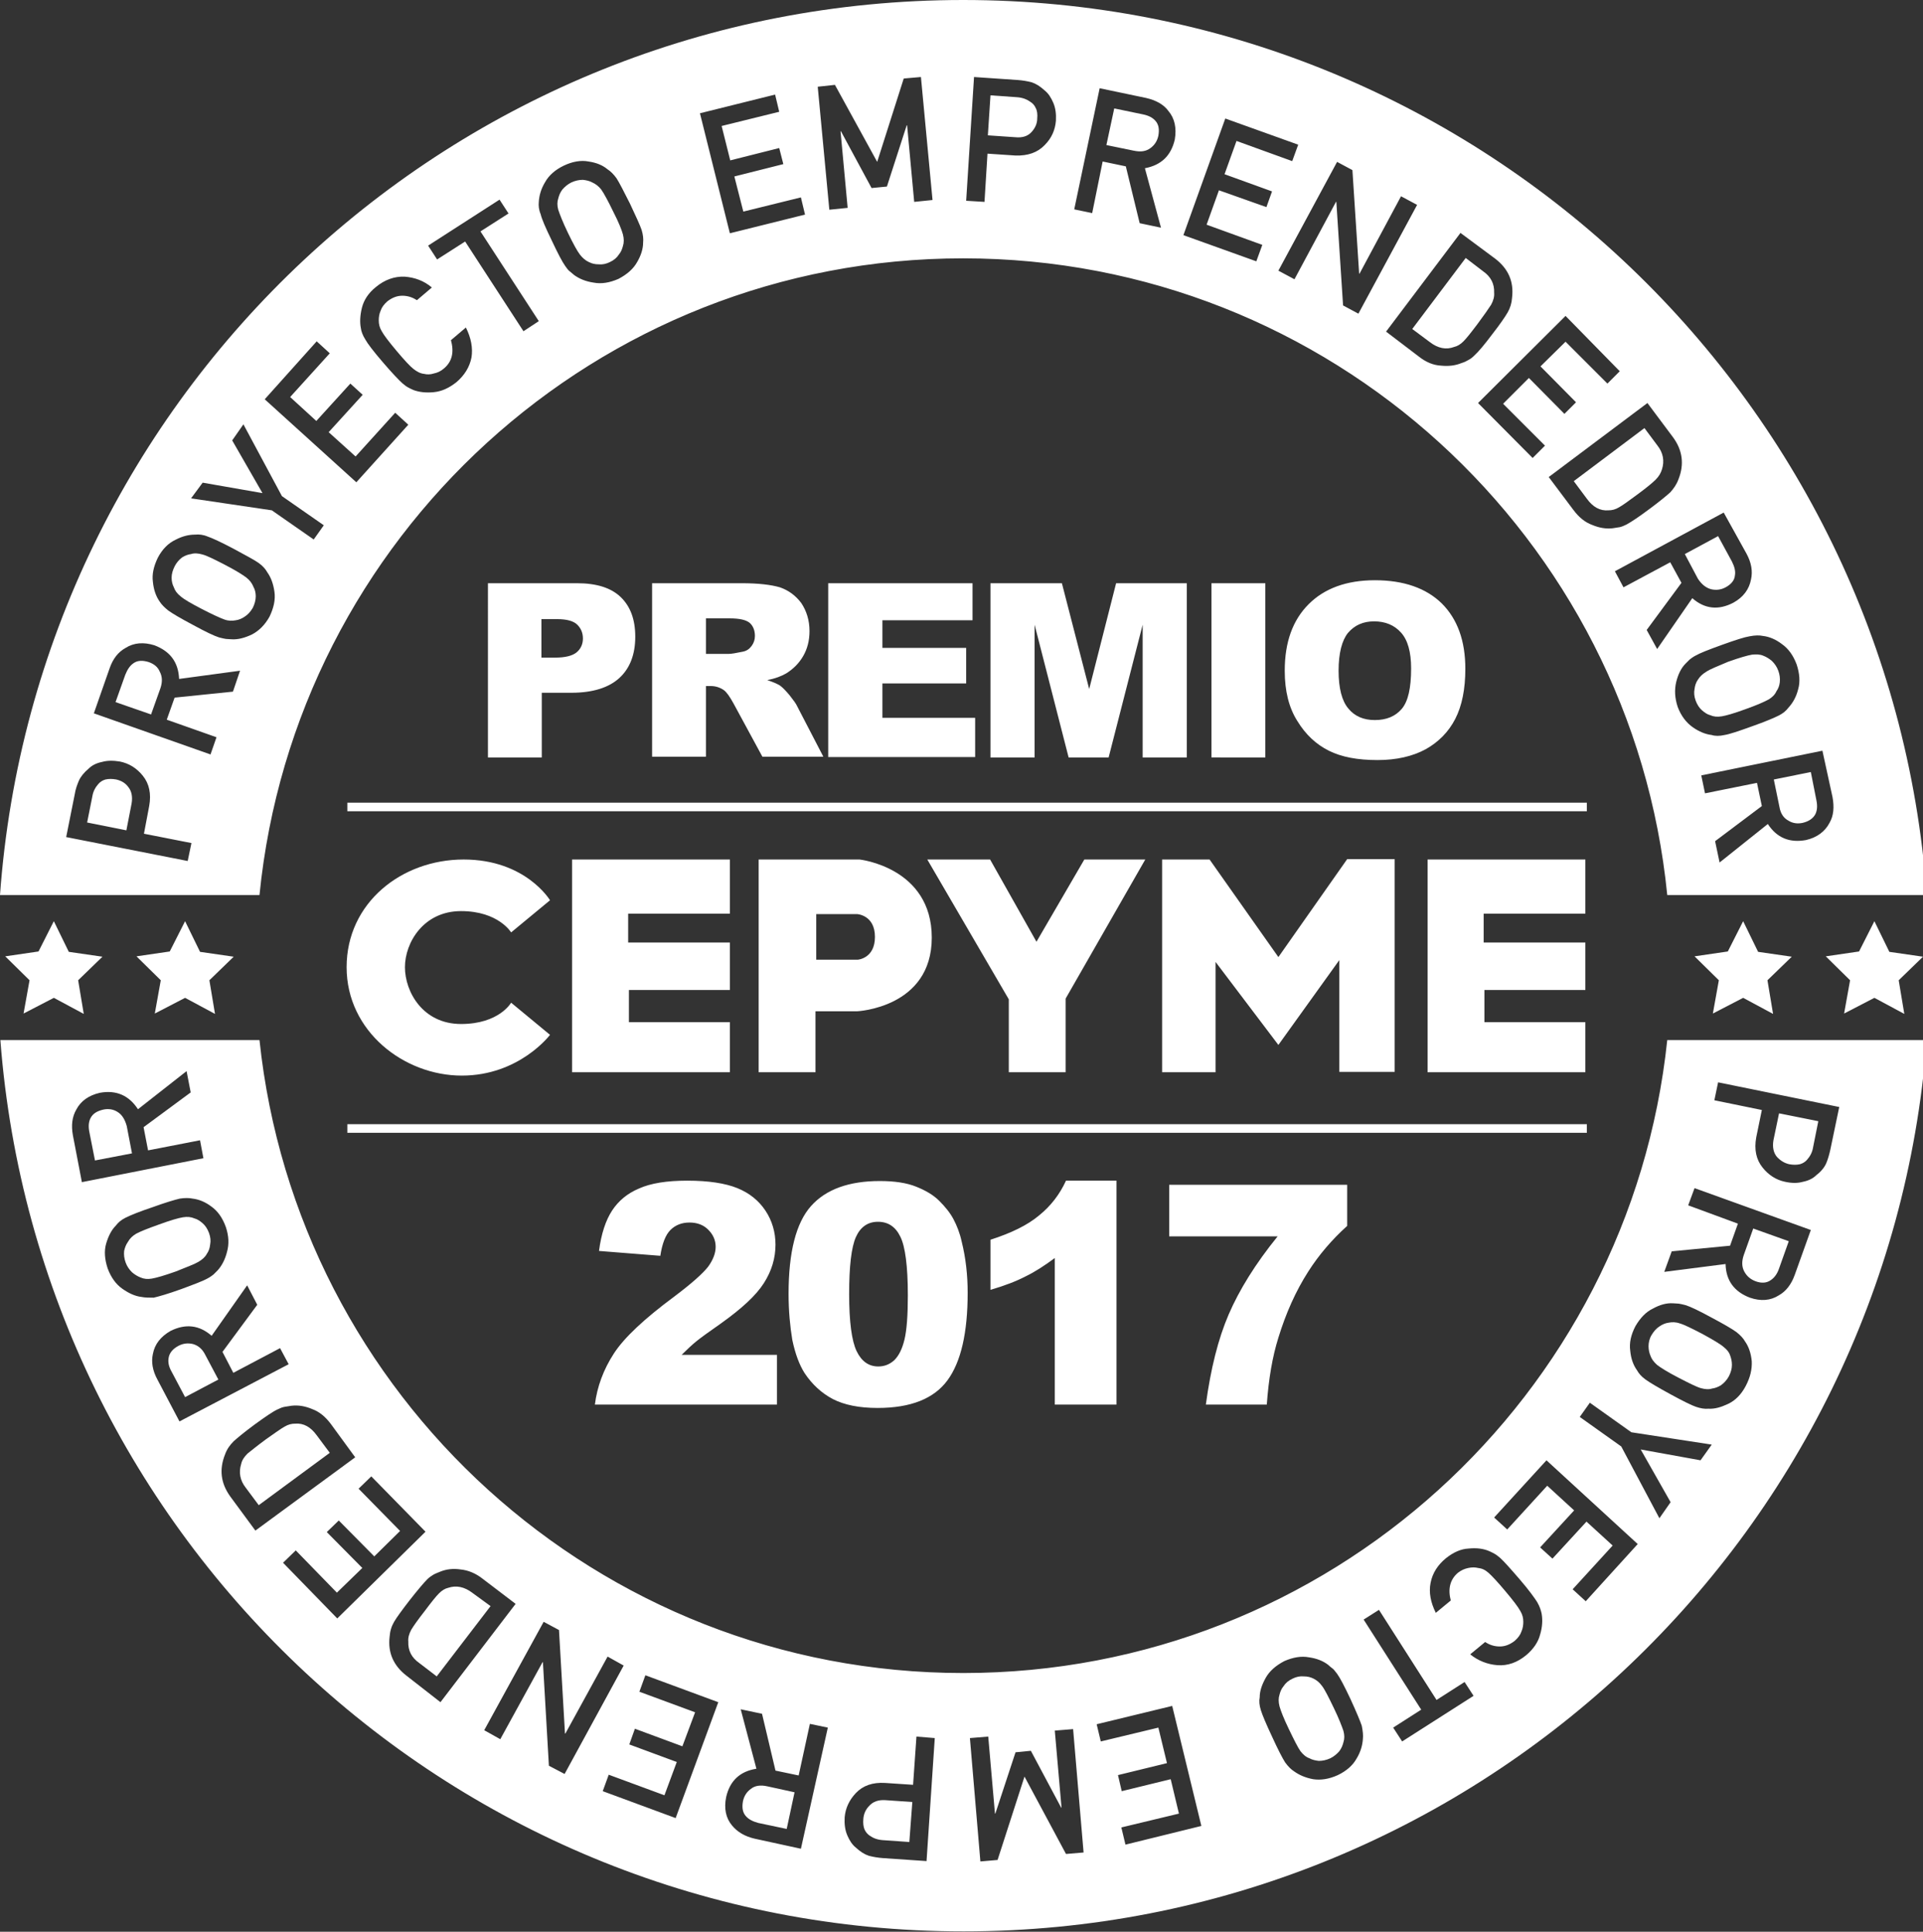 <svg viewBox="0 0 514.3 516.7" xmlns="http://www.w3.org/2000/svg"><rect x="0" y="0" width="514.3" height="516.7" fill="#333333" stroke="none"/><g fill="#fff"><path d="M382.4 91.5c2.2 1.7 4.4 2.1 6.5 1.3.9-.2 1.7-.7 2.5-1.5s2-2.3 3.8-4.7c1.7-2.3 2.9-4 3.6-5.1.6-1.1.9-2.2.8-3.2.1-2.4-.9-4.3-2.9-5.7L392 69l-14.3 19zM151.9 62.3c1.4 2.9 2.5 4.9 3.2 5.8s1.5 1.6 2.4 2c.8.4 1.6.6 2.6.6 1 .1 2-.1 3-.6 1.1-.5 1.9-1.2 2.4-2 .6-.7.9-1.5 1.1-2.3.3-.9.3-1.9 0-3.1-.3-1.1-1.1-3.2-2.6-6.1-1.4-2.9-2.5-4.9-3.2-5.9-.7-.9-1.5-1.5-2.4-1.9-.7-.4-1.6-.6-2.5-.7-1 0-2 .2-3.1.7-1 .5-1.8 1.2-2.4 1.9-.6.8-.9 1.6-1.1 2.4-.3.9-.3 1.9 0 3 .4 1.2 1.2 3.3 2.6 6.2zm124-27c.9-1 1.5-2.2 1.5-3.6.1-1.1 0-2.1-.4-2.8-.3-.7-.8-1.3-1.5-1.7-1-.7-2.1-1.1-3.5-1.2l-7.1-.5-.7 10.7 7.3.5c2 .2 3.4-.3 4.4-1.4zm31.8 4.3c1.1-.8 1.8-1.9 2.1-3.3.3-1.7.1-3-.8-4-.7-.8-1.8-1.4-3.3-1.7L298 29l-2.1 9.8 7.3 1.5c1.9.4 3.3.2 4.5-.7zm170.6 179.9c1.1.7 2.4.9 3.8.6 1.7-.4 2.8-1.2 3.4-2.3.5-1 .6-2.2.3-3.7l-1.5-7.6-9.9 2 1.5 7.3c.3 1.8 1.1 3 2.4 3.7zm-20.7-61.9c1.3.3 2.6.2 3.9-.5 1.5-.8 2.4-1.9 2.5-3.2.2-1.1-.1-2.3-.8-3.7l-3.7-6.8-8.9 4.8 3.5 6.6c1 1.5 2.1 2.4 3.5 2.8zm-1.3 22.1c-1 .6-1.7 1.3-2.2 2.1-.5.7-.8 1.6-.9 2.5-.2 1-.1 2 .3 3.1s1 2 1.7 2.6 1.4 1.1 2.2 1.3c.9.4 1.9.5 3.1.3s3.3-.8 6.3-1.9c3.1-1.1 5.1-2 6.2-2.6 1-.6 1.7-1.3 2.1-2.2.5-.7.8-1.5.9-2.4.1-1 0-2-.4-3.1s-1-1.9-1.7-2.6c-.7-.6-1.5-1.1-2.3-1.4-.9-.4-1.9-.4-3-.3-1.2.2-3.3.8-6.4 1.9-2.8 1.2-4.9 2-5.9 2.7zm-26.1-43.2c.9 0 1.8-.2 2.8-.8.9-.5 2.6-1.7 5-3.5 2.3-1.7 3.9-3 4.8-3.9s1.4-1.8 1.7-2.8c.7-2.2.3-4.4-1.2-6.3l-3.5-4.7-18.9 14.2 3.5 4.7c1.6 2.2 3.5 3.3 5.8 3.1zM39.8 177.1c-1.6-.5-3-.5-4.1.3-.9.6-1.6 1.6-2.2 3.1l-2.6 7.3 9.5 3.3 2.5-7c.6-1.8.5-3.2-.2-4.5-.5-1.2-1.5-2-2.9-2.5zm-8.7 31.4c-1.1-.2-2-.2-2.9 0-.7.2-1.4.6-1.9 1.2-.8.9-1.4 2-1.6 3.3l-1.4 7 10.5 2.1 1.4-7.2c.3-1.8 0-3.3-.9-4.4-.8-1.1-1.9-1.7-3.2-2zM461 360.3c-.9-.8-2.8-1.9-5.7-3.5-2.9-1.5-4.9-2.5-6-2.8-1.1-.4-2.1-.4-3.1-.2-.8.1-1.7.5-2.4 1-.8.5-1.5 1.3-2.1 2.3s-.8 2.1-.8 3 .2 1.8.5 2.5c.3.9.9 1.7 1.8 2.5.9.7 2.8 1.9 5.7 3.4s4.9 2.5 6 2.8 2.1.4 3 .1c.8-.1 1.6-.4 2.4-.9.8-.6 1.5-1.3 2.1-2.4.5-1 .8-2 .8-3s-.2-1.8-.5-2.6c-.2-.7-.8-1.5-1.7-2.2zM232.5 483c-1 1-1.5 2.2-1.6 3.5-.1 1.1 0 2.1.3 2.8s.8 1.3 1.4 1.7c1 .7 2.1 1.1 3.5 1.2l7.1.5.8-10.7-7.3-.5c-1.8-.1-3.2.4-4.2 1.5zm124.2-26.2c-1.4-2.9-2.4-4.9-3.1-5.8-.7-1-1.5-1.6-2.3-2s-1.6-.6-2.6-.6c-1-.1-2 .1-3 .6-1.1.5-1.9 1.2-2.4 2-.6.7-.9 1.5-1.1 2.3-.3.9-.3 1.9 0 3.1.3 1.1 1.1 3.2 2.5 6.1s2.4 4.9 3.1 5.9c.7.9 1.5 1.6 2.4 1.9.7.4 1.6.6 2.5.7 1 0 2-.2 3.1-.7 1-.5 1.8-1.2 2.4-1.9.6-.8.9-1.6 1.1-2.4.3-.9.3-1.9 0-3-.4-1.2-1.2-3.3-2.6-6.2zm112.8-114.1c1.6.6 3 .5 4.1-.3.9-.6 1.7-1.6 2.2-3.1l2.6-7.3-9.5-3.4-2.5 7c-.6 1.7-.6 3.2.1 4.5s1.7 2.1 3 2.6zm9-31.3c1.1.2 2 .2 2.9 0 .7-.2 1.4-.6 1.9-1.2.8-.9 1.4-2 1.6-3.3l1.4-7-10.5-2.1-1.5 7.2c-.3 1.8 0 3.3.9 4.4.9 1 2 1.7 3.3 2zM53.1 337.5c1-.6 1.8-1.3 2.2-2.1.5-.7.8-1.5.9-2.5.2-1 .1-2-.3-3.1s-1-2-1.7-2.6-1.4-1.1-2.2-1.3c-.9-.4-1.9-.5-3.1-.3s-3.3.8-6.3 1.9c-3.1 1.1-5.1 1.9-6.2 2.5-1 .6-1.7 1.3-2.2 2.2-.5.7-.8 1.5-1 2.4-.1 1 0 2 .4 3.1s1 1.9 1.7 2.6c.7.6 1.5 1.1 2.3 1.4.9.4 1.9.5 3 .3 1.2-.2 3.3-.8 6.4-1.9 3-1.2 5.1-2 6.1-2.6zm73.3 88.6c-2.2-1.7-4.4-2.1-6.5-1.4-.9.2-1.7.7-2.5 1.5s-2 2.3-3.8 4.7c-1.8 2.3-3 4-3.6 5-.6 1.1-.9 2.2-.8 3.2-.1 2.4.9 4.3 2.9 5.7l4.7 3.6 14.4-18.8zm-74.8-66.6c-1.3-.3-2.6-.2-3.9.5-1.5.8-2.4 1.9-2.6 3.2-.2 1.1 0 2.3.8 3.7l3.6 6.8 8.9-4.7-3.5-6.6c-.8-1.6-1.9-2.5-3.3-2.9zm149.2 119c-1.1.8-1.8 1.9-2.1 3.3-.3 1.7-.1 3 .8 4 .7.8 1.8 1.4 3.3 1.8l7.6 1.6 2.1-9.8-7.3-1.6c-1.8-.4-3.3-.2-4.4.7z"/><path d="M257.6 447.5c-97.8 0-178.2-74.2-188.2-169.3H.1c10.2 133.4 121.6 238.4 257.6 238.4s247.4-105.1 257.6-238.4h-69.4c-10 95.2-90.5 169.3-188.3 169.3zM19.5 303.7c-.5-2.7-.2-5 .9-6.9 1.2-2.3 3.3-3.8 6.3-4.5 4.4-.8 7.8.7 10.2 4.4l13-10.2 1.1 5.7-12.6 9.3 1.2 6.2 13.9-2.7.9 4.8-32.5 6.4zm18.3 43.2c-1.7-.2-3.4-1-5.1-2.2s-3-3-3.9-5.4c-.8-2.4-1-4.7-.4-6.7s1.4-3.6 2.6-4.8c.6-.8 1.4-1.5 2.6-2.1s3.6-1.6 7.2-2.8c3.6-1.3 6-2 7.3-2.3 1.3-.2 2.5-.2 3.4 0 1.7.2 3.4.9 5 2.1 1.7 1.2 3 3 3.9 5.5.8 2.4.9 4.6.3 6.7-.5 2-1.4 3.7-2.5 4.9l-1.1 1.1c-.4.3-.9.7-1.5 1-1.2.7-3.6 1.6-7.1 2.9-3.6 1.3-6.1 2-7.4 2.3-1.2 0-2.3 0-3.3-.2zm4.3 22.1c-1.3-2.4-1.7-4.7-1.2-6.9.5-2.6 2.1-4.6 4.7-6.1 4-2 7.7-1.6 11 1.3l9.5-13.5 2.7 5.2-9.3 12.6 2.9 5.6 12.5-6.6 2.3 4.3L48 380.2zm26.2 40.4l-6.7-9.1c-2.6-3.6-3-7.3-1.4-11.3.5-1.4 1.3-2.5 2.3-3.5 1-.9 2.8-2.4 5.5-4.4 2.9-2.1 4.9-3.5 6.2-4.1.6-.3 1.3-.6 1.9-.7s1.2-.2 1.9-.3c1.8-.2 3.6.1 5.5.9 1.9.7 3.5 2 5 4l6.5 8.9zm7.4 8.6l3.4-3.3 11 11.3 6.8-6.6-9.5-9.6 3.2-3.1 9.5 9.6 6.9-6.8-11.1-11.3 3.4-3.3 14.5 14.8-23.6 23.2zm33 30.2c-3.5-2.7-5-6.2-4.5-10.4.1-1.5.5-2.8 1.2-4s2.1-3.1 4.1-5.7c2.2-2.8 3.8-4.7 4.8-5.7.5-.5 1.1-.9 1.6-1.2s1.1-.5 1.8-.8c1.7-.7 3.5-.9 5.5-.6 2 .2 4 1 5.9 2.5l8.8 6.7-20.1 26.3zm38.1 24.1l-1.6-27.7h-.1l-11.3 20.6-4.3-2.4 15.9-29 4.1 2.2 1.6 27.7h.1l11.3-20.6 4.3 2.4-15.8 29zm33.9 14l-19.5-7.2 1.6-4.4 14.9 5.5 3.3-8.9-12.7-4.7 1.5-4.2 12.7 4.7 3.4-9.1-14.9-5.5 1.6-4.4 19.5 7.2zm33.5 8.2l-12.4-2.7c-2.6-.6-4.6-1.8-6-3.5-1.7-2-2.2-4.6-1.6-7.6 1-4.4 3.7-6.9 8.1-7.6l-4.2-15.9 5.7 1.2 3.6 15.2 6.2 1.3 3-13.8 4.8 1zm33.6 3.3l-11.7-.8c-1.3-.1-2.5-.3-3.7-.6-1.2-.4-2.3-1.1-3.5-2.2-1-.8-1.7-1.9-2.3-3.3s-.8-3-.7-4.8c.2-2.4 1.2-4.6 3-6.5 1.9-2 4.5-2.9 7.8-2.7l7.5.5.9-12.9 4.9.4zm37.3-1.9L274 475.2l-7.2 22.3-4.6.4-2.8-33 4.9-.4 1.8 20.6h.1l5.4-16.4 4.1-.4 8.1 15.2h.1l-1.8-20.6 4.9-.4 2.8 33zm15.9-2.5l-1.1-4.6 15.4-3.7-2.2-9.2-13.1 3.2-1-4.3 13.1-3.2-2.3-9.5-15.4 3.7-1.1-4.6 20.2-4.9 7.8 32.1zm63.5-28.3c-.1 1.7-.6 3.5-1.7 5.3-1 1.8-2.7 3.3-5 4.4-2.4 1.1-4.6 1.4-6.6 1.1-2.1-.4-3.7-1.1-5.1-2.1-.8-.5-1.6-1.3-2.4-2.4-.7-1.1-1.9-3.4-3.5-6.9-1.6-3.4-2.6-5.8-3-7.1s-.5-2.4-.3-3.4c0-1.7.6-3.4 1.6-5.2s2.7-3.3 5-4.5c2.3-1 4.5-1.4 6.6-1 2.1.3 3.8 1 5.1 2 .4.4.8.7 1.2 1s.7.8 1.2 1.4c.8 1.1 2 3.4 3.6 6.8 1.6 3.5 2.6 5.9 3 7.1.3 1.5.4 2.6.3 3.5zm10.5.7l-2.4-3.7 7.5-4.8-15.4-24.1 4.1-2.6 15.4 24.1 7.5-4.8 2.4 3.7zm36.9-28.6c-.5 2-1.8 3.9-3.7 5.5-2.4 2-5 2.9-7.7 2.7s-5.2-1.2-7.3-2.9l4-3.3c1.2.8 2.5 1.2 3.9 1.2s2.7-.5 4-1.5c.9-.8 1.5-1.6 1.8-2.5.4-.9.5-1.8.5-2.6 0-1-.2-1.9-.8-2.9-.6-1.1-1.9-2.8-4-5.3s-3.6-4.1-4.5-4.9-1.8-1.2-2.8-1.3c-.8-.2-1.7-.2-2.6 0-1 .2-1.9.6-2.8 1.3-2.1 1.8-2.7 4.3-1.9 7.4l-4 3.3c-1.4-2.8-1.9-5.5-1.4-8 .5-2.6 1.9-4.8 4.1-6.6 2-1.6 4-2.5 6.1-2.6 2.1-.2 3.9 0 5.5.7.5.2 1 .5 1.4.7s.9.6 1.5 1.1c1 .9 2.7 2.8 5.2 5.7s4 5 4.7 6.1c.7 1.2 1 2.2 1.2 3.1.3 1.7.2 3.6-.4 5.6zm12.2-8.9l-3.5-3.2 10.7-11.7-7-6.4-9.1 9.9-3.3-3 9.1-9.9-7.2-6.6-10.7 11.7-3.5-3.2 14-15.3L438 413zm30.7-37.7l-16-2.9 8 14.1-3 4.3-10.2-19.2-11.1-7.9 2.7-3.8 11.1 7.9 21.5 3.3zm12.1-19.9c-1.2 2.3-2.8 3.9-4.7 4.8s-3.6 1.4-5.3 1.3c-1 .1-2.1-.1-3.3-.5s-3.6-1.6-6.9-3.4-5.5-3.1-6.6-3.9-1.8-1.6-2.3-2.5c-1-1.4-1.6-3.1-1.8-5.2-.3-2.1.2-4.3 1.4-6.6 1.3-2.2 2.8-3.8 4.7-4.7 1.8-1 3.6-1.5 5.3-1.4.6 0 1.1.1 1.6.1.5.1 1.1.2 1.8.4 1.3.4 3.6 1.5 6.9 3.3 3.4 1.8 5.6 3.1 6.7 3.9 1 .8 1.8 1.6 2.3 2.5 1 1.4 1.6 3.2 1.8 5.3.1 2.2-.4 4.3-1.6 6.6zm-7.4-81.2l32.4 6.6-2.4 11.5c-.3 1.3-.6 2.4-1.1 3.6-.5 1.1-1.4 2.2-2.6 3.1-.9.9-2.1 1.5-3.6 1.8-1.4.4-3 .4-4.8 0-2.4-.5-4.4-1.8-6-3.8-1.7-2.1-2.3-4.8-1.7-8.1l1.5-7.3-12.7-2.6zm-8 32.9l1.7-4.6 31.1 11.2-4.3 12c-.9 2.5-2.3 4.4-4.3 5.5-2.2 1.4-4.8 1.6-7.7.6-4.2-1.6-6.4-4.6-6.5-9l-16.4 2.1 2-5.5 15.6-1.5 2.1-5.9z"/><path d="M31.4 297.4c-1.1-.7-2.4-.9-3.8-.6-1.7.4-2.8 1.1-3.4 2.3-.5 1-.6 2.2-.3 3.7l1.5 7.6 9.9-1.9-1.4-7.3c-.5-1.8-1.3-3.1-2.5-3.8zm47.5 83.4c-.9 0-1.8.2-2.8.8-.9.5-2.6 1.7-5 3.4-2.3 1.7-3.9 3-4.9 3.8-.9.9-1.5 1.8-1.7 2.8-.7 2.2-.3 4.4 1.2 6.3l3.5 4.7 19-14-3.5-4.7c-1.6-2.2-3.5-3.3-5.8-3.1zm-13-226.3c-.9-.7-2.8-1.9-5.7-3.4s-4.9-2.5-6.1-2.8c-1.1-.3-2.1-.4-3-.1-.8.1-1.6.4-2.4.9-.8.6-1.5 1.4-2 2.4s-.8 2-.8 3 .2 1.8.6 2.6c.3.9.9 1.7 1.8 2.4.9.8 2.8 1.9 5.7 3.4s4.9 2.4 6 2.8 2.1.4 3.1.2c.8-.1 1.7-.5 2.4-1 .8-.5 1.5-1.3 2.1-2.3.5-1 .8-2.1.8-3.1 0-.9-.2-1.8-.6-2.5-.4-1-1-1.8-1.9-2.5z"/><path d="M257.6 69.1c98.1 0 178.8 74.7 188.3 170.3h69.4C505.6 105.6 394 0 257.6 0S9.7 105.6 0 239.4h69.4c9.5-95.6 90.1-170.3 188.2-170.3zm232.5 144.1c.5 2.7.3 5-.8 6.9-1.2 2.3-3.3 3.9-6.3 4.6-4.4.8-7.8-.6-10.2-4.3l-12.9 10.3-1.2-5.7 12.5-9.4-1.3-6.2-13.9 2.8-1-4.8 32.4-6.6zm-18.6-43.1c1.7.2 3.4.9 5.1 2.2 1.7 1.2 3 3 3.9 5.4.8 2.4 1 4.7.4 6.7-.5 2-1.4 3.6-2.6 4.9-.6.8-1.4 1.5-2.6 2.1s-3.5 1.6-7.2 2.9c-3.6 1.3-6 2.1-7.3 2.3-1.3.3-2.5.3-3.4 0-1.7-.2-3.4-.9-5.1-2.1s-3.1-3-4-5.4c-.8-2.4-.9-4.6-.4-6.7.5-2 1.3-3.7 2.5-4.9l1.1-1.1c.4-.3.9-.7 1.5-1 1.2-.7 3.5-1.6 7.1-2.9s6.1-2.1 7.4-2.3c1.5-.3 2.7-.3 3.6-.1zm-4.4-22c1.3 2.4 1.7 4.7 1.2 6.9-.5 2.6-2 4.7-4.7 6.2-4 2.1-7.7 1.7-11-1.2l-9.4 13.6-2.8-5.1 9.3-12.6-3-5.5-12.5 6.7-2.3-4.3 29.1-15.7zm-26.5-40.3l6.8 9.1c2.6 3.5 3.1 7.3 1.5 11.3-.5 1.4-1.3 2.5-2.2 3.5-1 .9-2.8 2.4-5.5 4.4-2.8 2.1-4.9 3.5-6.2 4.2-.6.3-1.3.6-1.8.7-.6.1-1.2.2-1.9.3-1.8.2-3.6-.1-5.5-.9-1.9-.7-3.5-2-5-4l-6.6-8.8zm-7.4-8.5l-3.3 3.3-11.2-11.2L412 98l9.5 9.6-3.1 3.1-9.5-9.6-6.9 6.9 11.2 11.2-3.3 3.3-14.6-14.7 23.4-23.3zm-33.3-30.1c3.5 2.7 5 6.1 4.5 10.4-.1 1.5-.5 2.8-1.2 4s-2 3.1-4.1 5.8c-2.1 2.8-3.7 4.7-4.8 5.7-.5.5-1 .9-1.6 1.2-.5.3-1.1.6-1.8.8-1.7.7-3.5.9-5.5.7-2-.1-4-.9-5.9-2.4l-8.8-6.7 19.9-26.4zm-38.2-23.7l1.8 27.7h.1l11.1-20.7 4.3 2.3-15.7 29.1-4.1-2.2-1.8-27.7h-.1l-11.1 20.7-4.3-2.3 15.7-29.1zm-34-13.8l19.5 7-1.6 4.4-14.9-5.4-3.2 8.9 12.7 4.6-1.5 4.2-12.7-4.5-3.3 9.2 14.9 5.4-1.6 4.4-19.5-7zm-33.6-8.1l12.4 2.6c2.6.6 4.7 1.7 6 3.5 1.7 2 2.2 4.6 1.7 7.6-1 4.4-3.7 6.9-8 7.7l4.3 15.9-5.7-1.2-3.7-15.2-6.2-1.3-2.8 13.8-4.8-1zm-33.6-3l11.7.8c1.3.1 2.5.3 3.7.6 1.2.4 2.3 1.1 3.5 2.2 1 .8 1.7 1.9 2.3 3.3s.8 3 .7 4.8c-.2 2.4-1.1 4.6-3 6.5-1.9 2-4.5 2.9-7.8 2.8l-7.5-.5-.8 12.9-4.9-.3zm-37.2 2.1l11.3 20.6 7.1-22.3 4.6-.4 3.1 32.9-4.9.5-1.9-20.5h-.1l-5.3 16.4-4.1.4-8.2-15.2h-.1l1.9 20.5-4.9.5-3.1-32.9zm-16 2.6l1.1 4.6-15.4 3.8 2.3 9.2 13.1-3.3 1.1 4.3-13.1 3.3 2.4 9.4 15.4-3.8 1.1 4.6-20.1 5-8-32.1zM144.1 54c.1-1.7.6-3.5 1.7-5.3 1-1.8 2.7-3.3 5-4.4s4.6-1.5 6.6-1.1c2.1.3 3.8 1 5.1 2.1.8.5 1.6 1.3 2.4 2.4.7 1.1 1.9 3.4 3.6 6.8 1.6 3.4 2.7 5.8 3.1 7 .4 1.3.5 2.4.4 3.4 0 1.7-.6 3.5-1.6 5.2-1 1.8-2.7 3.3-5 4.5-2.3 1-4.5 1.4-6.6 1-2.1-.3-3.8-1-5.2-2-.4-.3-.8-.7-1.2-1s-.8-.8-1.2-1.4c-.8-1.1-2-3.4-3.6-6.8-1.7-3.5-2.7-5.8-3-7.1-.5-1.2-.6-2.3-.5-3.3zm-10.5-.6l2.4 3.7-7.5 4.8 15.6 24-4.1 2.7-15.6-24-7.5 4.8-2.4-3.7zM96.8 82.3c.5-2 1.7-3.9 3.7-5.5 2.4-2 5-2.9 7.7-2.8 2.7.2 5.2 1.1 7.3 2.9l-4 3.4c-1.2-.8-2.5-1.2-3.9-1.2s-2.7.5-4 1.5c-.9.8-1.5 1.6-1.8 2.5-.4.9-.5 1.8-.5 2.6 0 1 .2 1.9.8 2.9.6 1.1 1.9 2.8 4 5.3s3.6 4.1 4.5 4.8 1.8 1.2 2.8 1.3c.8.2 1.7.2 2.6-.1 1-.2 1.9-.6 2.8-1.4 2.1-1.8 2.7-4.3 1.8-7.5l4-3.4c1.4 2.8 1.9 5.5 1.5 8-.5 2.6-1.9 4.8-4 6.6-2 1.6-4 2.5-6.1 2.7s-3.9 0-5.5-.6c-.5-.2-1-.5-1.4-.7s-.9-.6-1.5-1.1c-1-.9-2.8-2.8-5.2-5.6-2.5-2.9-4.1-5-4.7-6.1-.7-1.1-1.1-2.2-1.2-3.1-.3-1.5-.2-3.4.3-5.4zm-12.1 9l3.5 3.2-10.6 11.7 7 6.4 9.1-10 3.3 3-9.1 10 7.2 6.5 10.6-11.7 3.5 3.2L95.3 129l-24.5-22.2zm-30.5 37.8l16 2.8-8.1-14.1 3-4.3 10.3 19.2 11.2 7.8-2.7 3.8-11.2-7.8-21.6-3.2zm-4 101.2l-32.5-6.4 2.3-11.5c.2-1.3.6-2.4 1.1-3.6.5-1.1 1.4-2.2 2.6-3.2.9-.9 2.1-1.5 3.6-1.8 1.4-.4 3-.4 4.8-.1 2.4.5 4.4 1.7 6.1 3.8s2.3 4.8 1.7 8.1l-1.4 7.4 12.7 2.5zM62.3 185l-15.6 1.6-2.1 5.9 13.3 4.7-1.6 4.6-31.2-11 4.2-12c.9-2.6 2.3-4.4 4.3-5.5 2.2-1.4 4.8-1.6 7.7-.7 4.2 1.6 6.4 4.5 6.6 9l16.3-2.2zm-.3-14c-.6 0-1.1-.1-1.6-.1-.5-.1-1.1-.2-1.8-.4-1.3-.4-3.6-1.5-6.9-3.3-3.4-1.8-5.6-3.1-6.7-3.9-1-.8-1.8-1.6-2.3-2.4-1-1.4-1.6-3.2-1.8-5.2-.3-2.1.2-4.2 1.3-6.5 1.2-2.3 2.8-3.9 4.7-4.8 1.9-1 3.6-1.4 5.3-1.4 1-.1 2.1 0 3.3.5 1.2.4 3.6 1.5 7 3.3 3.3 1.8 5.6 3 6.7 3.8s1.8 1.6 2.3 2.5c1 1.4 1.6 3.1 1.9 5.2s-.2 4.3-1.3 6.6c-1.2 2.2-2.8 3.8-4.7 4.8-1.9.9-3.7 1.4-5.4 1.3zm-16.6 83.5l4.1-8.1 4 8.2 9 1.3-6.5 6.3 1.5 9-8-4.3-8.1 4.2 1.6-8.9-6.5-6.4zm-44 1.3l6.5 6.4-1.6 8.9 8.1-4.2 8 4.3-1.5-9 6.5-6.3-9-1.3-4-8.2-4.1 8.1zm495.8-1.3l4.1-8.1 4 8.2 9 1.3-6.5 6.3 1.5 9-8-4.3-8.1 4.2 1.6-8.9-6.5-6.4zm-44 1.3l6.5 6.4-1.6 8.9 8.1-4.2 8 4.3-1.5-9 6.5-6.3-9-1.3-4-8.2-4.1 8.1zM208.1 375.7h-49c.6-4.8 2.3-9.4 5.1-13.7s8.2-9.3 16-15.1c4.8-3.6 7.8-6.3 9.2-8.1 1.3-1.8 2-3.6 2-5.3 0-1.8-.7-3.3-2-4.6s-3-1.9-5-1.9c-2.1 0-3.8.7-5.1 2s-2.2 3.6-2.7 6.9l-16.4-1.3c.6-4.6 1.8-8.2 3.5-10.8s4.1-4.6 7.2-5.9c3.1-1.4 7.4-2.1 12.9-2.1 5.7 0 10.2.7 13.4 2s5.7 3.3 7.5 6 2.7 5.8 2.7 9.1c0 3.6-1 7-3.1 10.3s-5.9 6.8-11.5 10.8c-3.3 2.3-5.5 3.9-6.6 4.8s-2.4 2.1-3.9 3.6h25.5v13.3zm2.8-29.6c0-11.2 2-19 6-23.5s10.2-6.7 18.4-6.7c4 0 7.2.5 9.7 1.5s4.6 2.2 6.2 3.8 2.9 3.2 3.8 4.9 1.7 3.7 2.2 6c1.1 4.4 1.6 9 1.6 13.7 0 10.7-1.8 18.5-5.4 23.4s-9.8 7.4-18.7 7.4c-4.9 0-8.9-.8-12-2.4-3-1.6-5.5-3.9-7.5-6.9-1.4-2.2-2.5-5.1-3.3-8.9-.6-3.6-1-7.8-1-12.3zm16.2 0c0 7.5.7 12.6 2 15.3s3.2 4.1 5.8 4.1c1.7 0 3.1-.6 4.3-1.7 1.2-1.2 2.1-3 2.7-5.5s.9-6.4.9-11.8c0-7.8-.7-13.1-2-15.7-1.3-2.7-3.3-4-6-4s-4.7 1.4-5.9 4.1-1.8 7.8-1.8 15.2zm71.5-30.2v59.8h-16.5v-39.2c-2.7 2-5.3 3.7-7.8 4.9-2.5 1.3-5.6 2.5-9.4 3.6v-13.4c5.6-1.8 9.9-3.9 13-6.5 3.1-2.5 5.5-5.6 7.2-9.3h13.5zm14 1h47.7v11c-4.1 3.7-7.6 7.8-10.4 12.2-3.4 5.3-6 11.2-8 17.7-1.6 5.1-2.6 11-3.1 17.9h-16.3c1.3-9.6 3.3-17.6 6.1-24.1s7.1-13.5 13.1-20.9h-29v-13.8z"/><path d="M92.9 214.7h331.5v2.3H92.9zm54.2 26.1l-10.4 8.6s-3.4-5.7-13.4-5.7-15 8.4-15 15 4.8 15.2 15 15.2 13.4-5.7 13.4-5.7l10.4 8.6s-8.2 10.9-23.6 10.9-30.8-11.8-30.8-29 14.7-28.8 31.3-28.8 23.1 10.9 23.1 10.9zm5.9-10.9v56.9h42.2v-13.4h-27v-8.6h27v-12.7H168v-7.7h27.2v-14.5zm228.8 0v56.9H424v-13.4h-27v-8.6h27v-12.7h-27.2v-7.7H424v-14.5zm-133.8 0l21.8 37.4v19.5H285v-19.7l21.3-37.2H290l-12.8 22-12.4-22zm77.1 56.9v-29.5l16.8 22.2 16.3-22.7v29.9H373v-56.9h-12.7L341.9 256l-18.4-26.1h-12.7v56.9zm-75.9-36c0 18.8-20 19.7-20 19.7h-11.1v16.3h-15.2v-56.9h27s19.3 2.1 19.3 20.9zm-15.2-.2c0-5.9-4.8-6.1-4.8-6.1h-10.9v12.2h11.1s4.6-.3 4.6-6.1zM92.9 300.7h331.5v2.3H92.9zM130.4 156h23.9c5.2 0 9.1 1.2 11.7 3.7s3.9 6 3.9 10.6c0 4.7-1.4 8.4-4.2 11s-7.1 4-12.9 4h-7.9v17.3h-14.4V156zm14.5 19.9h3.5c2.8 0 4.7-.5 5.8-1.4s1.7-2.2 1.7-3.7-.5-2.7-1.5-3.7-2.8-1.5-5.5-1.5h-4.1v10.3zm29.5 26.7V156h24c4.4 0 7.8.4 10.2 1.1 2.3.8 4.2 2.2 5.7 4.2 1.4 2.1 2.2 4.6 2.2 7.5 0 2.6-.6 4.8-1.7 6.7s-2.6 3.4-4.5 4.6c-1.2.7-2.9 1.4-5.1 1.8 1.7.6 3 1.1 3.7 1.7.5.4 1.3 1.2 2.3 2.4 1 1.3 1.7 2.2 2 2.9l7 13.5h-16.3l-7.7-14.2c-1-1.8-1.8-3-2.6-3.6-1-.7-2.2-1.1-3.5-1.1h-1.3v18.9h-14.4zm14.4-27.7h6.1c.7 0 1.9-.2 3.8-.6 1-.2 1.7-.7 2.3-1.5s.9-1.7.9-2.7c0-1.5-.5-2.7-1.4-3.5-1-.8-2.7-1.2-5.4-1.2h-6.3zm32.7-18.9h38.6v9.9H236v7.4h22.4v9.5H236v9.2h24.8v10.5h-39.3zm43.6 0H284l7.3 28.3 7.2-28.3h18.9v46.6h-11.8v-35.5l-9.1 35.5h-10.7l-9.1-35.5v35.5h-11.8V156zm58.9 0h14.4v46.6H324zm19.6 23.4c0-7.6 2.1-13.5 6.4-17.8 4.2-4.2 10.1-6.4 17.7-6.4 7.7 0 13.7 2.1 17.9 6.2 4.2 4.2 6.3 10 6.3 17.5 0 5.4-.9 9.9-2.7 13.4s-4.5 6.2-7.9 8.1c-3.5 1.9-7.8 2.9-12.9 2.9-5.3 0-9.6-.8-13-2.5s-6.2-4.3-8.4-7.9c-2.3-3.6-3.4-8.1-3.4-13.5zm14.4 0c0 4.7.9 8.1 2.6 10.1 1.7 2.1 4.1 3.1 7.1 3.1 3.1 0 5.5-1 7.2-3s2.5-5.6 2.5-10.8c0-4.4-.9-7.6-2.7-9.6s-4.2-3-7.2-3c-2.9 0-5.2 1-7 3.1-1.6 2-2.5 5.4-2.5 10.1z"/></g></svg>